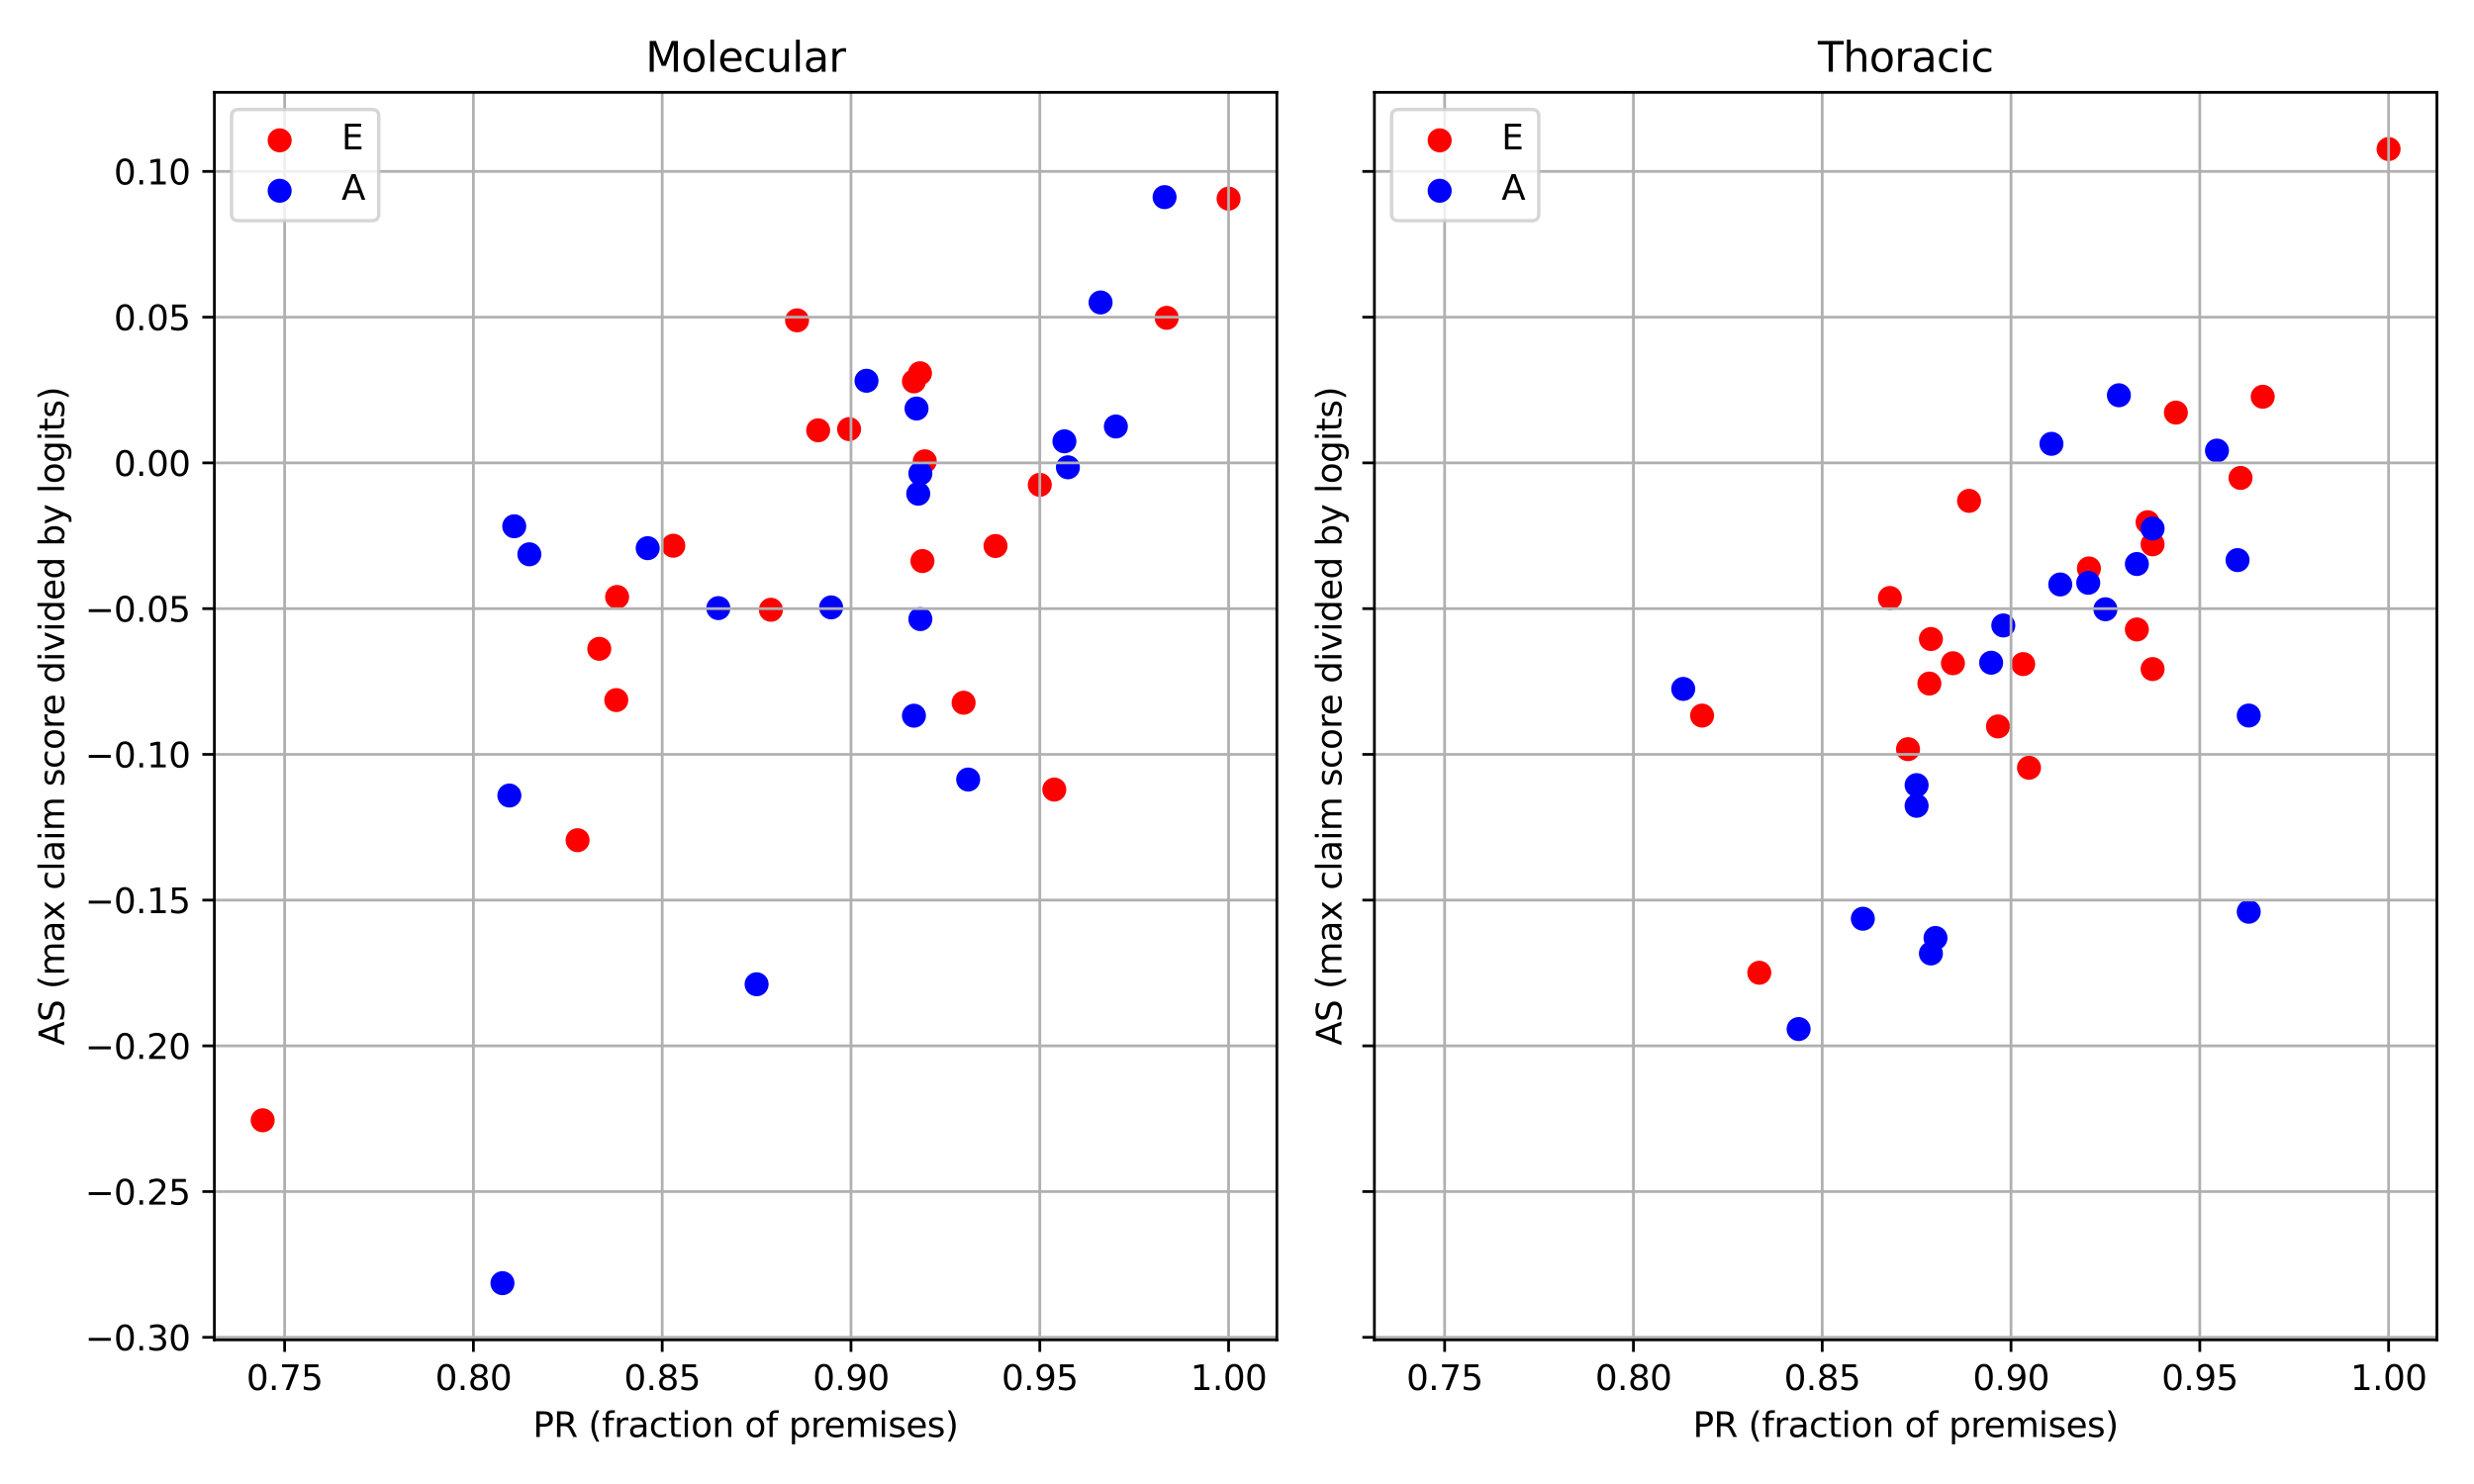 <?xml version="1.0" encoding="utf-8" standalone="no"?>
<!DOCTYPE svg PUBLIC "-//W3C//DTD SVG 1.1//EN"
  "http://www.w3.org/Graphics/SVG/1.1/DTD/svg11.dtd">
<svg xmlns:xlink="http://www.w3.org/1999/xlink" width="720pt" height="432pt" viewBox="0 0 720 432" xmlns="http://www.w3.org/2000/svg" version="1.1">
 <defs>
  <style type="text/css">*{stroke-linejoin: round; stroke-linecap: butt}</style>
 </defs>
 <g id="figure_1">
  <g id="patch_1">
   <path d="M 0 432 
L 720 432 
L 720 0 
L 0 0 
z
" style="fill: #ffffff"/>
  </g>
  <g id="axes_1">
   <g id="patch_2">
    <path d="M 62.39 390.04 
L 371.605 390.04 
L 371.605 26.88 
L 62.39 26.88 
z
" style="fill: #ffffff"/>
   </g>
   <g id="PathCollection_1">
    <defs>
     <path id="m799f833885" d="M 0 3 
C 0.796 3 1.559 2.684 2.121 2.121 
C 2.684 1.559 3 0.796 3 0 
C 3 -0.796 2.684 -1.559 2.121 -2.121 
C 1.559 -2.684 0.796 -3 0 -3 
C -0.796 -3 -1.559 -2.684 -2.121 -2.121 
C -2.684 -1.559 -3 -0.796 -3 0 
C -3 0.796 -2.684 1.559 -2.121 2.121 
C -1.559 2.684 -0.796 3 0 3 
z
" style="stroke: #ff0000"/>
    </defs>
    <g clip-path="url(#p7a5e1481dd)">
     <use xlink:href="#m799f833885" x="179.356" y="203.8" style="fill: #ff0000; stroke: #ff0000"/>
     <use xlink:href="#m799f833885" x="268.453" y="163.324" style="fill: #ff0000; stroke: #ff0000"/>
     <use xlink:href="#m799f833885" x="179.596" y="173.78" style="fill: #ff0000; stroke: #ff0000"/>
     <use xlink:href="#m799f833885" x="76.445" y="326.121" style="fill: #ff0000; stroke: #ff0000"/>
     <use xlink:href="#m799f833885" x="339.536" y="92.527" style="fill: #ff0000; stroke: #ff0000"/>
     <use xlink:href="#m799f833885" x="306.833" y="229.85" style="fill: #ff0000; stroke: #ff0000"/>
     <use xlink:href="#m799f833885" x="269.135" y="134.286" style="fill: #ff0000; stroke: #ff0000"/>
     <use xlink:href="#m799f833885" x="247.111" y="124.919" style="fill: #ff0000; stroke: #ff0000"/>
     <use xlink:href="#m799f833885" x="289.719" y="158.944" style="fill: #ff0000; stroke: #ff0000"/>
     <use xlink:href="#m799f833885" x="265.978" y="111.02" style="fill: #ff0000; stroke: #ff0000"/>
     <use xlink:href="#m799f833885" x="224.354" y="177.511" style="fill: #ff0000; stroke: #ff0000"/>
     <use xlink:href="#m799f833885" x="280.437" y="204.569" style="fill: #ff0000; stroke: #ff0000"/>
     <use xlink:href="#m799f833885" x="195.952" y="158.863" style="fill: #ff0000; stroke: #ff0000"/>
     <use xlink:href="#m799f833885" x="231.965" y="93.251" style="fill: #ff0000; stroke: #ff0000"/>
     <use xlink:href="#m799f833885" x="267.739" y="108.651" style="fill: #ff0000; stroke: #ff0000"/>
     <use xlink:href="#m799f833885" x="302.607" y="141.138" style="fill: #ff0000; stroke: #ff0000"/>
     <use xlink:href="#m799f833885" x="238.108" y="125.266" style="fill: #ff0000; stroke: #ff0000"/>
     <use xlink:href="#m799f833885" x="357.55" y="57.826" style="fill: #ff0000; stroke: #ff0000"/>
     <use xlink:href="#m799f833885" x="174.406" y="188.874" style="fill: #ff0000; stroke: #ff0000"/>
     <use xlink:href="#m799f833885" x="168.091" y="244.584" style="fill: #ff0000; stroke: #ff0000"/>
    </g>
   </g>
   <g id="PathCollection_2">
    <defs>
     <path id="m370ad8c08a" d="M 0 3 
C 0.796 3 1.559 2.684 2.121 2.121 
C 2.684 1.559 3 0.796 3 0 
C 3 -0.796 2.684 -1.559 2.121 -2.121 
C 1.559 -2.684 0.796 -3 0 -3 
C -0.796 -3 -1.559 -2.684 -2.121 -2.121 
C -2.684 -1.559 -3 -0.796 -3 0 
C -3 0.796 -2.684 1.559 -2.121 2.121 
C -1.559 2.684 -0.796 3 0 3 
z
" style="stroke: #0000ff"/>
    </defs>
    <g clip-path="url(#p7a5e1481dd)">
     <use xlink:href="#m370ad8c08a" x="252.179" y="110.843" style="fill: #0000ff; stroke: #0000ff"/>
     <use xlink:href="#m370ad8c08a" x="320.3" y="88.047" style="fill: #0000ff; stroke: #0000ff"/>
     <use xlink:href="#m370ad8c08a" x="209.055" y="177.026" style="fill: #0000ff; stroke: #0000ff"/>
     <use xlink:href="#m370ad8c08a" x="310.79" y="136.036" style="fill: #0000ff; stroke: #0000ff"/>
     <use xlink:href="#m370ad8c08a" x="149.657" y="153.199" style="fill: #0000ff; stroke: #0000ff"/>
     <use xlink:href="#m370ad8c08a" x="324.748" y="124.154" style="fill: #0000ff; stroke: #0000ff"/>
     <use xlink:href="#m370ad8c08a" x="309.773" y="128.47" style="fill: #0000ff; stroke: #0000ff"/>
     <use xlink:href="#m370ad8c08a" x="267.232" y="143.729" style="fill: #0000ff; stroke: #0000ff"/>
     <use xlink:href="#m370ad8c08a" x="265.978" y="208.342" style="fill: #0000ff; stroke: #0000ff"/>
     <use xlink:href="#m370ad8c08a" x="220.192" y="286.523" style="fill: #0000ff; stroke: #0000ff"/>
     <use xlink:href="#m370ad8c08a" x="154.057" y="161.357" style="fill: #0000ff; stroke: #0000ff"/>
     <use xlink:href="#m370ad8c08a" x="267.847" y="137.83" style="fill: #0000ff; stroke: #0000ff"/>
     <use xlink:href="#m370ad8c08a" x="241.88" y="176.816" style="fill: #0000ff; stroke: #0000ff"/>
     <use xlink:href="#m370ad8c08a" x="188.494" y="159.575" style="fill: #0000ff; stroke: #0000ff"/>
     <use xlink:href="#m370ad8c08a" x="146.23" y="373.533" style="fill: #0000ff; stroke: #0000ff"/>
     <use xlink:href="#m370ad8c08a" x="266.735" y="118.932" style="fill: #0000ff; stroke: #0000ff"/>
     <use xlink:href="#m370ad8c08a" x="281.766" y="226.925" style="fill: #0000ff; stroke: #0000ff"/>
     <use xlink:href="#m370ad8c08a" x="148.242" y="231.583" style="fill: #0000ff; stroke: #0000ff"/>
     <use xlink:href="#m370ad8c08a" x="267.847" y="180.221" style="fill: #0000ff; stroke: #0000ff"/>
     <use xlink:href="#m370ad8c08a" x="338.925" y="57.387" style="fill: #0000ff; stroke: #0000ff"/>
    </g>
   </g>
   <g id="matplotlib.axis_1">
    <g id="xtick_1">
     <g id="line2d_1">
      <path d="M 82.834 390.04 
L 82.834 26.88 
" clip-path="url(#p7a5e1481dd)" style="fill: none; stroke: #b0b0b0; stroke-width: 0.8; stroke-linecap: square"/>
     </g>
     <g id="line2d_2">
      <defs>
       <path id="mbe890c232d" d="M 0 0 
L 0 3.5 
" style="stroke: #000000; stroke-width: 0.8"/>
      </defs>
      <g>
       <use xlink:href="#mbe890c232d" x="82.834" y="390.04" style="stroke: #000000; stroke-width: 0.8"/>
      </g>
     </g>
     <g id="text_1">
      <!-- 0.75 -->
      <g transform="translate(71.701 404.638) scale(0.1 -0.1)">
       <defs>
        <path id="DejaVuSans-30" d="M 2034 4250 
Q 1547 4250 1301 3770 
Q 1056 3291 1056 2328 
Q 1056 1369 1301 889 
Q 1547 409 2034 409 
Q 2525 409 2770 889 
Q 3016 1369 3016 2328 
Q 3016 3291 2770 3770 
Q 2525 4250 2034 4250 
z
M 2034 4750 
Q 2819 4750 3233 4129 
Q 3647 3509 3647 2328 
Q 3647 1150 3233 529 
Q 2819 -91 2034 -91 
Q 1250 -91 836 529 
Q 422 1150 422 2328 
Q 422 3509 836 4129 
Q 1250 4750 2034 4750 
z
" transform="scale(0.016)"/>
        <path id="DejaVuSans-2e" d="M 684 794 
L 1344 794 
L 1344 0 
L 684 0 
L 684 794 
z
" transform="scale(0.016)"/>
        <path id="DejaVuSans-37" d="M 525 4666 
L 3525 4666 
L 3525 4397 
L 1831 0 
L 1172 0 
L 2766 4134 
L 525 4134 
L 525 4666 
z
" transform="scale(0.016)"/>
        <path id="DejaVuSans-35" d="M 691 4666 
L 3169 4666 
L 3169 4134 
L 1269 4134 
L 1269 2991 
Q 1406 3038 1543 3061 
Q 1681 3084 1819 3084 
Q 2600 3084 3056 2656 
Q 3513 2228 3513 1497 
Q 3513 744 3044 326 
Q 2575 -91 1722 -91 
Q 1428 -91 1123 -41 
Q 819 9 494 109 
L 494 744 
Q 775 591 1075 516 
Q 1375 441 1709 441 
Q 2250 441 2565 725 
Q 2881 1009 2881 1497 
Q 2881 1984 2565 2268 
Q 2250 2553 1709 2553 
Q 1456 2553 1204 2497 
Q 953 2441 691 2322 
L 691 4666 
z
" transform="scale(0.016)"/>
       </defs>
       <use xlink:href="#DejaVuSans-30"/>
       <use xlink:href="#DejaVuSans-2e" transform="translate(63.623 0)"/>
       <use xlink:href="#DejaVuSans-37" transform="translate(95.41 0)"/>
       <use xlink:href="#DejaVuSans-35" transform="translate(159.033 0)"/>
      </g>
     </g>
    </g>
    <g id="xtick_2">
     <g id="line2d_3">
      <path d="M 137.777 390.04 
L 137.777 26.88 
" clip-path="url(#p7a5e1481dd)" style="fill: none; stroke: #b0b0b0; stroke-width: 0.8; stroke-linecap: square"/>
     </g>
     <g id="line2d_4">
      <g>
       <use xlink:href="#mbe890c232d" x="137.777" y="390.04" style="stroke: #000000; stroke-width: 0.8"/>
      </g>
     </g>
     <g id="text_2">
      <!-- 0.80 -->
      <g transform="translate(126.644 404.638) scale(0.1 -0.1)">
       <defs>
        <path id="DejaVuSans-38" d="M 2034 2216 
Q 1584 2216 1326 1975 
Q 1069 1734 1069 1313 
Q 1069 891 1326 650 
Q 1584 409 2034 409 
Q 2484 409 2743 651 
Q 3003 894 3003 1313 
Q 3003 1734 2745 1975 
Q 2488 2216 2034 2216 
z
M 1403 2484 
Q 997 2584 770 2862 
Q 544 3141 544 3541 
Q 544 4100 942 4425 
Q 1341 4750 2034 4750 
Q 2731 4750 3128 4425 
Q 3525 4100 3525 3541 
Q 3525 3141 3298 2862 
Q 3072 2584 2669 2484 
Q 3125 2378 3379 2068 
Q 3634 1759 3634 1313 
Q 3634 634 3220 271 
Q 2806 -91 2034 -91 
Q 1263 -91 848 271 
Q 434 634 434 1313 
Q 434 1759 690 2068 
Q 947 2378 1403 2484 
z
M 1172 3481 
Q 1172 3119 1398 2916 
Q 1625 2713 2034 2713 
Q 2441 2713 2670 2916 
Q 2900 3119 2900 3481 
Q 2900 3844 2670 4047 
Q 2441 4250 2034 4250 
Q 1625 4250 1398 4047 
Q 1172 3844 1172 3481 
z
" transform="scale(0.016)"/>
       </defs>
       <use xlink:href="#DejaVuSans-30"/>
       <use xlink:href="#DejaVuSans-2e" transform="translate(63.623 0)"/>
       <use xlink:href="#DejaVuSans-38" transform="translate(95.41 0)"/>
       <use xlink:href="#DejaVuSans-30" transform="translate(159.033 0)"/>
      </g>
     </g>
    </g>
    <g id="xtick_3">
     <g id="line2d_5">
      <path d="M 192.72 390.04 
L 192.72 26.88 
" clip-path="url(#p7a5e1481dd)" style="fill: none; stroke: #b0b0b0; stroke-width: 0.8; stroke-linecap: square"/>
     </g>
     <g id="line2d_6">
      <g>
       <use xlink:href="#mbe890c232d" x="192.72" y="390.04" style="stroke: #000000; stroke-width: 0.8"/>
      </g>
     </g>
     <g id="text_3">
      <!-- 0.85 -->
      <g transform="translate(181.587 404.638) scale(0.1 -0.1)">
       <use xlink:href="#DejaVuSans-30"/>
       <use xlink:href="#DejaVuSans-2e" transform="translate(63.623 0)"/>
       <use xlink:href="#DejaVuSans-38" transform="translate(95.41 0)"/>
       <use xlink:href="#DejaVuSans-35" transform="translate(159.033 0)"/>
      </g>
     </g>
    </g>
    <g id="xtick_4">
     <g id="line2d_7">
      <path d="M 247.663 390.04 
L 247.663 26.88 
" clip-path="url(#p7a5e1481dd)" style="fill: none; stroke: #b0b0b0; stroke-width: 0.8; stroke-linecap: square"/>
     </g>
     <g id="line2d_8">
      <g>
       <use xlink:href="#mbe890c232d" x="247.663" y="390.04" style="stroke: #000000; stroke-width: 0.8"/>
      </g>
     </g>
     <g id="text_4">
      <!-- 0.90 -->
      <g transform="translate(236.531 404.638) scale(0.1 -0.1)">
       <defs>
        <path id="DejaVuSans-39" d="M 703 97 
L 703 672 
Q 941 559 1184 500 
Q 1428 441 1663 441 
Q 2288 441 2617 861 
Q 2947 1281 2994 2138 
Q 2813 1869 2534 1725 
Q 2256 1581 1919 1581 
Q 1219 1581 811 2004 
Q 403 2428 403 3163 
Q 403 3881 828 4315 
Q 1253 4750 1959 4750 
Q 2769 4750 3195 4129 
Q 3622 3509 3622 2328 
Q 3622 1225 3098 567 
Q 2575 -91 1691 -91 
Q 1453 -91 1209 -44 
Q 966 3 703 97 
z
M 1959 2075 
Q 2384 2075 2632 2365 
Q 2881 2656 2881 3163 
Q 2881 3666 2632 3958 
Q 2384 4250 1959 4250 
Q 1534 4250 1286 3958 
Q 1038 3666 1038 3163 
Q 1038 2656 1286 2365 
Q 1534 2075 1959 2075 
z
" transform="scale(0.016)"/>
       </defs>
       <use xlink:href="#DejaVuSans-30"/>
       <use xlink:href="#DejaVuSans-2e" transform="translate(63.623 0)"/>
       <use xlink:href="#DejaVuSans-39" transform="translate(95.41 0)"/>
       <use xlink:href="#DejaVuSans-30" transform="translate(159.033 0)"/>
      </g>
     </g>
    </g>
    <g id="xtick_5">
     <g id="line2d_9">
      <path d="M 302.607 390.04 
L 302.607 26.88 
" clip-path="url(#p7a5e1481dd)" style="fill: none; stroke: #b0b0b0; stroke-width: 0.8; stroke-linecap: square"/>
     </g>
     <g id="line2d_10">
      <g>
       <use xlink:href="#mbe890c232d" x="302.607" y="390.04" style="stroke: #000000; stroke-width: 0.8"/>
      </g>
     </g>
     <g id="text_5">
      <!-- 0.95 -->
      <g transform="translate(291.474 404.638) scale(0.1 -0.1)">
       <use xlink:href="#DejaVuSans-30"/>
       <use xlink:href="#DejaVuSans-2e" transform="translate(63.623 0)"/>
       <use xlink:href="#DejaVuSans-39" transform="translate(95.41 0)"/>
       <use xlink:href="#DejaVuSans-35" transform="translate(159.033 0)"/>
      </g>
     </g>
    </g>
    <g id="xtick_6">
     <g id="line2d_11">
      <path d="M 357.55 390.04 
L 357.55 26.88 
" clip-path="url(#p7a5e1481dd)" style="fill: none; stroke: #b0b0b0; stroke-width: 0.8; stroke-linecap: square"/>
     </g>
     <g id="line2d_12">
      <g>
       <use xlink:href="#mbe890c232d" x="357.55" y="390.04" style="stroke: #000000; stroke-width: 0.8"/>
      </g>
     </g>
     <g id="text_6">
      <!-- 1.00 -->
      <g transform="translate(346.417 404.638) scale(0.1 -0.1)">
       <defs>
        <path id="DejaVuSans-31" d="M 794 531 
L 1825 531 
L 1825 4091 
L 703 3866 
L 703 4441 
L 1819 4666 
L 2450 4666 
L 2450 531 
L 3481 531 
L 3481 0 
L 794 0 
L 794 531 
z
" transform="scale(0.016)"/>
       </defs>
       <use xlink:href="#DejaVuSans-31"/>
       <use xlink:href="#DejaVuSans-2e" transform="translate(63.623 0)"/>
       <use xlink:href="#DejaVuSans-30" transform="translate(95.41 0)"/>
       <use xlink:href="#DejaVuSans-30" transform="translate(159.033 0)"/>
      </g>
     </g>
    </g>
    <g id="text_7">
     <!-- PR (fraction of premises) -->
     <g transform="translate(155.075 418.317) scale(0.1 -0.1)">
      <defs>
       <path id="DejaVuSans-50" d="M 1259 4147 
L 1259 2394 
L 2053 2394 
Q 2494 2394 2734 2622 
Q 2975 2850 2975 3272 
Q 2975 3691 2734 3919 
Q 2494 4147 2053 4147 
L 1259 4147 
z
M 628 4666 
L 2053 4666 
Q 2838 4666 3239 4311 
Q 3641 3956 3641 3272 
Q 3641 2581 3239 2228 
Q 2838 1875 2053 1875 
L 1259 1875 
L 1259 0 
L 628 0 
L 628 4666 
z
" transform="scale(0.016)"/>
       <path id="DejaVuSans-52" d="M 2841 2188 
Q 3044 2119 3236 1894 
Q 3428 1669 3622 1275 
L 4263 0 
L 3584 0 
L 2988 1197 
Q 2756 1666 2539 1819 
Q 2322 1972 1947 1972 
L 1259 1972 
L 1259 0 
L 628 0 
L 628 4666 
L 2053 4666 
Q 2853 4666 3247 4331 
Q 3641 3997 3641 3322 
Q 3641 2881 3436 2590 
Q 3231 2300 2841 2188 
z
M 1259 4147 
L 1259 2491 
L 2053 2491 
Q 2509 2491 2742 2702 
Q 2975 2913 2975 3322 
Q 2975 3731 2742 3939 
Q 2509 4147 2053 4147 
L 1259 4147 
z
" transform="scale(0.016)"/>
       <path id="DejaVuSans-20" transform="scale(0.016)"/>
       <path id="DejaVuSans-28" d="M 1984 4856 
Q 1566 4138 1362 3434 
Q 1159 2731 1159 2009 
Q 1159 1288 1364 580 
Q 1569 -128 1984 -844 
L 1484 -844 
Q 1016 -109 783 600 
Q 550 1309 550 2009 
Q 550 2706 781 3412 
Q 1013 4119 1484 4856 
L 1984 4856 
z
" transform="scale(0.016)"/>
       <path id="DejaVuSans-66" d="M 2375 4863 
L 2375 4384 
L 1825 4384 
Q 1516 4384 1395 4259 
Q 1275 4134 1275 3809 
L 1275 3500 
L 2222 3500 
L 2222 3053 
L 1275 3053 
L 1275 0 
L 697 0 
L 697 3053 
L 147 3053 
L 147 3500 
L 697 3500 
L 697 3744 
Q 697 4328 969 4595 
Q 1241 4863 1831 4863 
L 2375 4863 
z
" transform="scale(0.016)"/>
       <path id="DejaVuSans-72" d="M 2631 2963 
Q 2534 3019 2420 3045 
Q 2306 3072 2169 3072 
Q 1681 3072 1420 2755 
Q 1159 2438 1159 1844 
L 1159 0 
L 581 0 
L 581 3500 
L 1159 3500 
L 1159 2956 
Q 1341 3275 1631 3429 
Q 1922 3584 2338 3584 
Q 2397 3584 2469 3576 
Q 2541 3569 2628 3553 
L 2631 2963 
z
" transform="scale(0.016)"/>
       <path id="DejaVuSans-61" d="M 2194 1759 
Q 1497 1759 1228 1600 
Q 959 1441 959 1056 
Q 959 750 1161 570 
Q 1363 391 1709 391 
Q 2188 391 2477 730 
Q 2766 1069 2766 1631 
L 2766 1759 
L 2194 1759 
z
M 3341 1997 
L 3341 0 
L 2766 0 
L 2766 531 
Q 2569 213 2275 61 
Q 1981 -91 1556 -91 
Q 1019 -91 701 211 
Q 384 513 384 1019 
Q 384 1609 779 1909 
Q 1175 2209 1959 2209 
L 2766 2209 
L 2766 2266 
Q 2766 2663 2505 2880 
Q 2244 3097 1772 3097 
Q 1472 3097 1187 3025 
Q 903 2953 641 2809 
L 641 3341 
Q 956 3463 1253 3523 
Q 1550 3584 1831 3584 
Q 2591 3584 2966 3190 
Q 3341 2797 3341 1997 
z
" transform="scale(0.016)"/>
       <path id="DejaVuSans-63" d="M 3122 3366 
L 3122 2828 
Q 2878 2963 2633 3030 
Q 2388 3097 2138 3097 
Q 1578 3097 1268 2742 
Q 959 2388 959 1747 
Q 959 1106 1268 751 
Q 1578 397 2138 397 
Q 2388 397 2633 464 
Q 2878 531 3122 666 
L 3122 134 
Q 2881 22 2623 -34 
Q 2366 -91 2075 -91 
Q 1284 -91 818 406 
Q 353 903 353 1747 
Q 353 2603 823 3093 
Q 1294 3584 2113 3584 
Q 2378 3584 2631 3529 
Q 2884 3475 3122 3366 
z
" transform="scale(0.016)"/>
       <path id="DejaVuSans-74" d="M 1172 4494 
L 1172 3500 
L 2356 3500 
L 2356 3053 
L 1172 3053 
L 1172 1153 
Q 1172 725 1289 603 
Q 1406 481 1766 481 
L 2356 481 
L 2356 0 
L 1766 0 
Q 1100 0 847 248 
Q 594 497 594 1153 
L 594 3053 
L 172 3053 
L 172 3500 
L 594 3500 
L 594 4494 
L 1172 4494 
z
" transform="scale(0.016)"/>
       <path id="DejaVuSans-69" d="M 603 3500 
L 1178 3500 
L 1178 0 
L 603 0 
L 603 3500 
z
M 603 4863 
L 1178 4863 
L 1178 4134 
L 603 4134 
L 603 4863 
z
" transform="scale(0.016)"/>
       <path id="DejaVuSans-6f" d="M 1959 3097 
Q 1497 3097 1228 2736 
Q 959 2375 959 1747 
Q 959 1119 1226 758 
Q 1494 397 1959 397 
Q 2419 397 2687 759 
Q 2956 1122 2956 1747 
Q 2956 2369 2687 2733 
Q 2419 3097 1959 3097 
z
M 1959 3584 
Q 2709 3584 3137 3096 
Q 3566 2609 3566 1747 
Q 3566 888 3137 398 
Q 2709 -91 1959 -91 
Q 1206 -91 779 398 
Q 353 888 353 1747 
Q 353 2609 779 3096 
Q 1206 3584 1959 3584 
z
" transform="scale(0.016)"/>
       <path id="DejaVuSans-6e" d="M 3513 2113 
L 3513 0 
L 2938 0 
L 2938 2094 
Q 2938 2591 2744 2837 
Q 2550 3084 2163 3084 
Q 1697 3084 1428 2787 
Q 1159 2491 1159 1978 
L 1159 0 
L 581 0 
L 581 3500 
L 1159 3500 
L 1159 2956 
Q 1366 3272 1645 3428 
Q 1925 3584 2291 3584 
Q 2894 3584 3203 3211 
Q 3513 2838 3513 2113 
z
" transform="scale(0.016)"/>
       <path id="DejaVuSans-70" d="M 1159 525 
L 1159 -1331 
L 581 -1331 
L 581 3500 
L 1159 3500 
L 1159 2969 
Q 1341 3281 1617 3432 
Q 1894 3584 2278 3584 
Q 2916 3584 3314 3078 
Q 3713 2572 3713 1747 
Q 3713 922 3314 415 
Q 2916 -91 2278 -91 
Q 1894 -91 1617 61 
Q 1341 213 1159 525 
z
M 3116 1747 
Q 3116 2381 2855 2742 
Q 2594 3103 2138 3103 
Q 1681 3103 1420 2742 
Q 1159 2381 1159 1747 
Q 1159 1113 1420 752 
Q 1681 391 2138 391 
Q 2594 391 2855 752 
Q 3116 1113 3116 1747 
z
" transform="scale(0.016)"/>
       <path id="DejaVuSans-65" d="M 3597 1894 
L 3597 1613 
L 953 1613 
Q 991 1019 1311 708 
Q 1631 397 2203 397 
Q 2534 397 2845 478 
Q 3156 559 3463 722 
L 3463 178 
Q 3153 47 2828 -22 
Q 2503 -91 2169 -91 
Q 1331 -91 842 396 
Q 353 884 353 1716 
Q 353 2575 817 3079 
Q 1281 3584 2069 3584 
Q 2775 3584 3186 3129 
Q 3597 2675 3597 1894 
z
M 3022 2063 
Q 3016 2534 2758 2815 
Q 2500 3097 2075 3097 
Q 1594 3097 1305 2825 
Q 1016 2553 972 2059 
L 3022 2063 
z
" transform="scale(0.016)"/>
       <path id="DejaVuSans-6d" d="M 3328 2828 
Q 3544 3216 3844 3400 
Q 4144 3584 4550 3584 
Q 5097 3584 5394 3201 
Q 5691 2819 5691 2113 
L 5691 0 
L 5113 0 
L 5113 2094 
Q 5113 2597 4934 2840 
Q 4756 3084 4391 3084 
Q 3944 3084 3684 2787 
Q 3425 2491 3425 1978 
L 3425 0 
L 2847 0 
L 2847 2094 
Q 2847 2600 2669 2842 
Q 2491 3084 2119 3084 
Q 1678 3084 1418 2786 
Q 1159 2488 1159 1978 
L 1159 0 
L 581 0 
L 581 3500 
L 1159 3500 
L 1159 2956 
Q 1356 3278 1631 3431 
Q 1906 3584 2284 3584 
Q 2666 3584 2933 3390 
Q 3200 3197 3328 2828 
z
" transform="scale(0.016)"/>
       <path id="DejaVuSans-73" d="M 2834 3397 
L 2834 2853 
Q 2591 2978 2328 3040 
Q 2066 3103 1784 3103 
Q 1356 3103 1142 2972 
Q 928 2841 928 2578 
Q 928 2378 1081 2264 
Q 1234 2150 1697 2047 
L 1894 2003 
Q 2506 1872 2764 1633 
Q 3022 1394 3022 966 
Q 3022 478 2636 193 
Q 2250 -91 1575 -91 
Q 1294 -91 989 -36 
Q 684 19 347 128 
L 347 722 
Q 666 556 975 473 
Q 1284 391 1588 391 
Q 1994 391 2212 530 
Q 2431 669 2431 922 
Q 2431 1156 2273 1281 
Q 2116 1406 1581 1522 
L 1381 1569 
Q 847 1681 609 1914 
Q 372 2147 372 2553 
Q 372 3047 722 3315 
Q 1072 3584 1716 3584 
Q 2034 3584 2315 3537 
Q 2597 3491 2834 3397 
z
" transform="scale(0.016)"/>
       <path id="DejaVuSans-29" d="M 513 4856 
L 1013 4856 
Q 1481 4119 1714 3412 
Q 1947 2706 1947 2009 
Q 1947 1309 1714 600 
Q 1481 -109 1013 -844 
L 513 -844 
Q 928 -128 1133 580 
Q 1338 1288 1338 2009 
Q 1338 2731 1133 3434 
Q 928 4138 513 4856 
z
" transform="scale(0.016)"/>
      </defs>
      <use xlink:href="#DejaVuSans-50"/>
      <use xlink:href="#DejaVuSans-52" transform="translate(60.303 0)"/>
      <use xlink:href="#DejaVuSans-20" transform="translate(129.785 0)"/>
      <use xlink:href="#DejaVuSans-28" transform="translate(161.572 0)"/>
      <use xlink:href="#DejaVuSans-66" transform="translate(200.586 0)"/>
      <use xlink:href="#DejaVuSans-72" transform="translate(235.791 0)"/>
      <use xlink:href="#DejaVuSans-61" transform="translate(276.904 0)"/>
      <use xlink:href="#DejaVuSans-63" transform="translate(338.184 0)"/>
      <use xlink:href="#DejaVuSans-74" transform="translate(393.164 0)"/>
      <use xlink:href="#DejaVuSans-69" transform="translate(432.373 0)"/>
      <use xlink:href="#DejaVuSans-6f" transform="translate(460.156 0)"/>
      <use xlink:href="#DejaVuSans-6e" transform="translate(521.338 0)"/>
      <use xlink:href="#DejaVuSans-20" transform="translate(584.717 0)"/>
      <use xlink:href="#DejaVuSans-6f" transform="translate(616.504 0)"/>
      <use xlink:href="#DejaVuSans-66" transform="translate(677.686 0)"/>
      <use xlink:href="#DejaVuSans-20" transform="translate(712.891 0)"/>
      <use xlink:href="#DejaVuSans-70" transform="translate(744.678 0)"/>
      <use xlink:href="#DejaVuSans-72" transform="translate(808.154 0)"/>
      <use xlink:href="#DejaVuSans-65" transform="translate(847.018 0)"/>
      <use xlink:href="#DejaVuSans-6d" transform="translate(908.541 0)"/>
      <use xlink:href="#DejaVuSans-69" transform="translate(1005.953 0)"/>
      <use xlink:href="#DejaVuSans-73" transform="translate(1033.736 0)"/>
      <use xlink:href="#DejaVuSans-65" transform="translate(1085.836 0)"/>
      <use xlink:href="#DejaVuSans-73" transform="translate(1147.359 0)"/>
      <use xlink:href="#DejaVuSans-29" transform="translate(1199.459 0)"/>
     </g>
    </g>
   </g>
   <g id="matplotlib.axis_2">
    <g id="ytick_1">
     <g id="line2d_13">
      <path d="M 62.39 389.3 
L 371.605 389.3 
" clip-path="url(#p7a5e1481dd)" style="fill: none; stroke: #b0b0b0; stroke-width: 0.8; stroke-linecap: square"/>
     </g>
     <g id="line2d_14">
      <defs>
       <path id="m0abb61c684" d="M 0 0 
L -3.5 0 
" style="stroke: #000000; stroke-width: 0.8"/>
      </defs>
      <g>
       <use xlink:href="#m0abb61c684" x="62.39" y="389.3" style="stroke: #000000; stroke-width: 0.8"/>
      </g>
     </g>
     <g id="text_8">
      <!-- −0.30 -->
      <g transform="translate(24.745 393.099) scale(0.1 -0.1)">
       <defs>
        <path id="DejaVuSans-2212" d="M 678 2272 
L 4684 2272 
L 4684 1741 
L 678 1741 
L 678 2272 
z
" transform="scale(0.016)"/>
        <path id="DejaVuSans-33" d="M 2597 2516 
Q 3050 2419 3304 2112 
Q 3559 1806 3559 1356 
Q 3559 666 3084 287 
Q 2609 -91 1734 -91 
Q 1441 -91 1130 -33 
Q 819 25 488 141 
L 488 750 
Q 750 597 1062 519 
Q 1375 441 1716 441 
Q 2309 441 2620 675 
Q 2931 909 2931 1356 
Q 2931 1769 2642 2001 
Q 2353 2234 1838 2234 
L 1294 2234 
L 1294 2753 
L 1863 2753 
Q 2328 2753 2575 2939 
Q 2822 3125 2822 3475 
Q 2822 3834 2567 4026 
Q 2313 4219 1838 4219 
Q 1578 4219 1281 4162 
Q 984 4106 628 3988 
L 628 4550 
Q 988 4650 1302 4700 
Q 1616 4750 1894 4750 
Q 2613 4750 3031 4423 
Q 3450 4097 3450 3541 
Q 3450 3153 3228 2886 
Q 3006 2619 2597 2516 
z
" transform="scale(0.016)"/>
       </defs>
       <use xlink:href="#DejaVuSans-2212"/>
       <use xlink:href="#DejaVuSans-30" transform="translate(83.789 0)"/>
       <use xlink:href="#DejaVuSans-2e" transform="translate(147.412 0)"/>
       <use xlink:href="#DejaVuSans-33" transform="translate(179.199 0)"/>
       <use xlink:href="#DejaVuSans-30" transform="translate(242.822 0)"/>
      </g>
     </g>
    </g>
    <g id="ytick_2">
     <g id="line2d_15">
      <path d="M 62.39 346.875 
L 371.605 346.875 
" clip-path="url(#p7a5e1481dd)" style="fill: none; stroke: #b0b0b0; stroke-width: 0.8; stroke-linecap: square"/>
     </g>
     <g id="line2d_16">
      <g>
       <use xlink:href="#m0abb61c684" x="62.39" y="346.875" style="stroke: #000000; stroke-width: 0.8"/>
      </g>
     </g>
     <g id="text_9">
      <!-- −0.25 -->
      <g transform="translate(24.745 350.674) scale(0.1 -0.1)">
       <defs>
        <path id="DejaVuSans-32" d="M 1228 531 
L 3431 531 
L 3431 0 
L 469 0 
L 469 531 
Q 828 903 1448 1529 
Q 2069 2156 2228 2338 
Q 2531 2678 2651 2914 
Q 2772 3150 2772 3378 
Q 2772 3750 2511 3984 
Q 2250 4219 1831 4219 
Q 1534 4219 1204 4116 
Q 875 4013 500 3803 
L 500 4441 
Q 881 4594 1212 4672 
Q 1544 4750 1819 4750 
Q 2544 4750 2975 4387 
Q 3406 4025 3406 3419 
Q 3406 3131 3298 2873 
Q 3191 2616 2906 2266 
Q 2828 2175 2409 1742 
Q 1991 1309 1228 531 
z
" transform="scale(0.016)"/>
       </defs>
       <use xlink:href="#DejaVuSans-2212"/>
       <use xlink:href="#DejaVuSans-30" transform="translate(83.789 0)"/>
       <use xlink:href="#DejaVuSans-2e" transform="translate(147.412 0)"/>
       <use xlink:href="#DejaVuSans-32" transform="translate(179.199 0)"/>
       <use xlink:href="#DejaVuSans-35" transform="translate(242.822 0)"/>
      </g>
     </g>
    </g>
    <g id="ytick_3">
     <g id="line2d_17">
      <path d="M 62.39 304.449 
L 371.605 304.449 
" clip-path="url(#p7a5e1481dd)" style="fill: none; stroke: #b0b0b0; stroke-width: 0.8; stroke-linecap: square"/>
     </g>
     <g id="line2d_18">
      <g>
       <use xlink:href="#m0abb61c684" x="62.39" y="304.449" style="stroke: #000000; stroke-width: 0.8"/>
      </g>
     </g>
     <g id="text_10">
      <!-- −0.20 -->
      <g transform="translate(24.745 308.248) scale(0.1 -0.1)">
       <use xlink:href="#DejaVuSans-2212"/>
       <use xlink:href="#DejaVuSans-30" transform="translate(83.789 0)"/>
       <use xlink:href="#DejaVuSans-2e" transform="translate(147.412 0)"/>
       <use xlink:href="#DejaVuSans-32" transform="translate(179.199 0)"/>
       <use xlink:href="#DejaVuSans-30" transform="translate(242.822 0)"/>
      </g>
     </g>
    </g>
    <g id="ytick_4">
     <g id="line2d_19">
      <path d="M 62.39 262.024 
L 371.605 262.024 
" clip-path="url(#p7a5e1481dd)" style="fill: none; stroke: #b0b0b0; stroke-width: 0.8; stroke-linecap: square"/>
     </g>
     <g id="line2d_20">
      <g>
       <use xlink:href="#m0abb61c684" x="62.39" y="262.024" style="stroke: #000000; stroke-width: 0.8"/>
      </g>
     </g>
     <g id="text_11">
      <!-- −0.15 -->
      <g transform="translate(24.745 265.823) scale(0.1 -0.1)">
       <use xlink:href="#DejaVuSans-2212"/>
       <use xlink:href="#DejaVuSans-30" transform="translate(83.789 0)"/>
       <use xlink:href="#DejaVuSans-2e" transform="translate(147.412 0)"/>
       <use xlink:href="#DejaVuSans-31" transform="translate(179.199 0)"/>
       <use xlink:href="#DejaVuSans-35" transform="translate(242.822 0)"/>
      </g>
     </g>
    </g>
    <g id="ytick_5">
     <g id="line2d_21">
      <path d="M 62.39 219.598 
L 371.605 219.598 
" clip-path="url(#p7a5e1481dd)" style="fill: none; stroke: #b0b0b0; stroke-width: 0.8; stroke-linecap: square"/>
     </g>
     <g id="line2d_22">
      <g>
       <use xlink:href="#m0abb61c684" x="62.39" y="219.598" style="stroke: #000000; stroke-width: 0.8"/>
      </g>
     </g>
     <g id="text_12">
      <!-- −0.10 -->
      <g transform="translate(24.745 223.398) scale(0.1 -0.1)">
       <use xlink:href="#DejaVuSans-2212"/>
       <use xlink:href="#DejaVuSans-30" transform="translate(83.789 0)"/>
       <use xlink:href="#DejaVuSans-2e" transform="translate(147.412 0)"/>
       <use xlink:href="#DejaVuSans-31" transform="translate(179.199 0)"/>
       <use xlink:href="#DejaVuSans-30" transform="translate(242.822 0)"/>
      </g>
     </g>
    </g>
    <g id="ytick_6">
     <g id="line2d_23">
      <path d="M 62.39 177.173 
L 371.605 177.173 
" clip-path="url(#p7a5e1481dd)" style="fill: none; stroke: #b0b0b0; stroke-width: 0.8; stroke-linecap: square"/>
     </g>
     <g id="line2d_24">
      <g>
       <use xlink:href="#m0abb61c684" x="62.39" y="177.173" style="stroke: #000000; stroke-width: 0.8"/>
      </g>
     </g>
     <g id="text_13">
      <!-- −0.05 -->
      <g transform="translate(24.745 180.972) scale(0.1 -0.1)">
       <use xlink:href="#DejaVuSans-2212"/>
       <use xlink:href="#DejaVuSans-30" transform="translate(83.789 0)"/>
       <use xlink:href="#DejaVuSans-2e" transform="translate(147.412 0)"/>
       <use xlink:href="#DejaVuSans-30" transform="translate(179.199 0)"/>
       <use xlink:href="#DejaVuSans-35" transform="translate(242.822 0)"/>
      </g>
     </g>
    </g>
    <g id="ytick_7">
     <g id="line2d_25">
      <path d="M 62.39 134.747 
L 371.605 134.747 
" clip-path="url(#p7a5e1481dd)" style="fill: none; stroke: #b0b0b0; stroke-width: 0.8; stroke-linecap: square"/>
     </g>
     <g id="line2d_26">
      <g>
       <use xlink:href="#m0abb61c684" x="62.39" y="134.747" style="stroke: #000000; stroke-width: 0.8"/>
      </g>
     </g>
     <g id="text_14">
      <!-- 0.00 -->
      <g transform="translate(33.124 138.547) scale(0.1 -0.1)">
       <use xlink:href="#DejaVuSans-30"/>
       <use xlink:href="#DejaVuSans-2e" transform="translate(63.623 0)"/>
       <use xlink:href="#DejaVuSans-30" transform="translate(95.41 0)"/>
       <use xlink:href="#DejaVuSans-30" transform="translate(159.033 0)"/>
      </g>
     </g>
    </g>
    <g id="ytick_8">
     <g id="line2d_27">
      <path d="M 62.39 92.322 
L 371.605 92.322 
" clip-path="url(#p7a5e1481dd)" style="fill: none; stroke: #b0b0b0; stroke-width: 0.8; stroke-linecap: square"/>
     </g>
     <g id="line2d_28">
      <g>
       <use xlink:href="#m0abb61c684" x="62.39" y="92.322" style="stroke: #000000; stroke-width: 0.8"/>
      </g>
     </g>
     <g id="text_15">
      <!-- 0.05 -->
      <g transform="translate(33.124 96.121) scale(0.1 -0.1)">
       <use xlink:href="#DejaVuSans-30"/>
       <use xlink:href="#DejaVuSans-2e" transform="translate(63.623 0)"/>
       <use xlink:href="#DejaVuSans-30" transform="translate(95.41 0)"/>
       <use xlink:href="#DejaVuSans-35" transform="translate(159.033 0)"/>
      </g>
     </g>
    </g>
    <g id="ytick_9">
     <g id="line2d_29">
      <path d="M 62.39 49.896 
L 371.605 49.896 
" clip-path="url(#p7a5e1481dd)" style="fill: none; stroke: #b0b0b0; stroke-width: 0.8; stroke-linecap: square"/>
     </g>
     <g id="line2d_30">
      <g>
       <use xlink:href="#m0abb61c684" x="62.39" y="49.896" style="stroke: #000000; stroke-width: 0.8"/>
      </g>
     </g>
     <g id="text_16">
      <!-- 0.10 -->
      <g transform="translate(33.124 53.696) scale(0.1 -0.1)">
       <use xlink:href="#DejaVuSans-30"/>
       <use xlink:href="#DejaVuSans-2e" transform="translate(63.623 0)"/>
       <use xlink:href="#DejaVuSans-31" transform="translate(95.41 0)"/>
       <use xlink:href="#DejaVuSans-30" transform="translate(159.033 0)"/>
      </g>
     </g>
    </g>
    <g id="text_17">
     <!-- AS (max claim score divided by logits) -->
     <g transform="translate(18.665 304.326) rotate(-90) scale(0.1 -0.1)">
      <defs>
       <path id="DejaVuSans-41" d="M 2188 4044 
L 1331 1722 
L 3047 1722 
L 2188 4044 
z
M 1831 4666 
L 2547 4666 
L 4325 0 
L 3669 0 
L 3244 1197 
L 1141 1197 
L 716 0 
L 50 0 
L 1831 4666 
z
" transform="scale(0.016)"/>
       <path id="DejaVuSans-53" d="M 3425 4513 
L 3425 3897 
Q 3066 4069 2747 4153 
Q 2428 4238 2131 4238 
Q 1616 4238 1336 4038 
Q 1056 3838 1056 3469 
Q 1056 3159 1242 3001 
Q 1428 2844 1947 2747 
L 2328 2669 
Q 3034 2534 3370 2195 
Q 3706 1856 3706 1288 
Q 3706 609 3251 259 
Q 2797 -91 1919 -91 
Q 1588 -91 1214 -16 
Q 841 59 441 206 
L 441 856 
Q 825 641 1194 531 
Q 1563 422 1919 422 
Q 2459 422 2753 634 
Q 3047 847 3047 1241 
Q 3047 1584 2836 1778 
Q 2625 1972 2144 2069 
L 1759 2144 
Q 1053 2284 737 2584 
Q 422 2884 422 3419 
Q 422 4038 858 4394 
Q 1294 4750 2059 4750 
Q 2388 4750 2728 4690 
Q 3069 4631 3425 4513 
z
" transform="scale(0.016)"/>
       <path id="DejaVuSans-78" d="M 3513 3500 
L 2247 1797 
L 3578 0 
L 2900 0 
L 1881 1375 
L 863 0 
L 184 0 
L 1544 1831 
L 300 3500 
L 978 3500 
L 1906 2253 
L 2834 3500 
L 3513 3500 
z
" transform="scale(0.016)"/>
       <path id="DejaVuSans-6c" d="M 603 4863 
L 1178 4863 
L 1178 0 
L 603 0 
L 603 4863 
z
" transform="scale(0.016)"/>
       <path id="DejaVuSans-64" d="M 2906 2969 
L 2906 4863 
L 3481 4863 
L 3481 0 
L 2906 0 
L 2906 525 
Q 2725 213 2448 61 
Q 2172 -91 1784 -91 
Q 1150 -91 751 415 
Q 353 922 353 1747 
Q 353 2572 751 3078 
Q 1150 3584 1784 3584 
Q 2172 3584 2448 3432 
Q 2725 3281 2906 2969 
z
M 947 1747 
Q 947 1113 1208 752 
Q 1469 391 1925 391 
Q 2381 391 2643 752 
Q 2906 1113 2906 1747 
Q 2906 2381 2643 2742 
Q 2381 3103 1925 3103 
Q 1469 3103 1208 2742 
Q 947 2381 947 1747 
z
" transform="scale(0.016)"/>
       <path id="DejaVuSans-76" d="M 191 3500 
L 800 3500 
L 1894 563 
L 2988 3500 
L 3597 3500 
L 2284 0 
L 1503 0 
L 191 3500 
z
" transform="scale(0.016)"/>
       <path id="DejaVuSans-62" d="M 3116 1747 
Q 3116 2381 2855 2742 
Q 2594 3103 2138 3103 
Q 1681 3103 1420 2742 
Q 1159 2381 1159 1747 
Q 1159 1113 1420 752 
Q 1681 391 2138 391 
Q 2594 391 2855 752 
Q 3116 1113 3116 1747 
z
M 1159 2969 
Q 1341 3281 1617 3432 
Q 1894 3584 2278 3584 
Q 2916 3584 3314 3078 
Q 3713 2572 3713 1747 
Q 3713 922 3314 415 
Q 2916 -91 2278 -91 
Q 1894 -91 1617 61 
Q 1341 213 1159 525 
L 1159 0 
L 581 0 
L 581 4863 
L 1159 4863 
L 1159 2969 
z
" transform="scale(0.016)"/>
       <path id="DejaVuSans-79" d="M 2059 -325 
Q 1816 -950 1584 -1140 
Q 1353 -1331 966 -1331 
L 506 -1331 
L 506 -850 
L 844 -850 
Q 1081 -850 1212 -737 
Q 1344 -625 1503 -206 
L 1606 56 
L 191 3500 
L 800 3500 
L 1894 763 
L 2988 3500 
L 3597 3500 
L 2059 -325 
z
" transform="scale(0.016)"/>
       <path id="DejaVuSans-67" d="M 2906 1791 
Q 2906 2416 2648 2759 
Q 2391 3103 1925 3103 
Q 1463 3103 1205 2759 
Q 947 2416 947 1791 
Q 947 1169 1205 825 
Q 1463 481 1925 481 
Q 2391 481 2648 825 
Q 2906 1169 2906 1791 
z
M 3481 434 
Q 3481 -459 3084 -895 
Q 2688 -1331 1869 -1331 
Q 1566 -1331 1297 -1286 
Q 1028 -1241 775 -1147 
L 775 -588 
Q 1028 -725 1275 -790 
Q 1522 -856 1778 -856 
Q 2344 -856 2625 -561 
Q 2906 -266 2906 331 
L 2906 616 
Q 2728 306 2450 153 
Q 2172 0 1784 0 
Q 1141 0 747 490 
Q 353 981 353 1791 
Q 353 2603 747 3093 
Q 1141 3584 1784 3584 
Q 2172 3584 2450 3431 
Q 2728 3278 2906 2969 
L 2906 3500 
L 3481 3500 
L 3481 434 
z
" transform="scale(0.016)"/>
      </defs>
      <use xlink:href="#DejaVuSans-41"/>
      <use xlink:href="#DejaVuSans-53" transform="translate(68.408 0)"/>
      <use xlink:href="#DejaVuSans-20" transform="translate(131.885 0)"/>
      <use xlink:href="#DejaVuSans-28" transform="translate(163.672 0)"/>
      <use xlink:href="#DejaVuSans-6d" transform="translate(202.686 0)"/>
      <use xlink:href="#DejaVuSans-61" transform="translate(300.098 0)"/>
      <use xlink:href="#DejaVuSans-78" transform="translate(361.377 0)"/>
      <use xlink:href="#DejaVuSans-20" transform="translate(420.557 0)"/>
      <use xlink:href="#DejaVuSans-63" transform="translate(452.344 0)"/>
      <use xlink:href="#DejaVuSans-6c" transform="translate(507.324 0)"/>
      <use xlink:href="#DejaVuSans-61" transform="translate(535.107 0)"/>
      <use xlink:href="#DejaVuSans-69" transform="translate(596.387 0)"/>
      <use xlink:href="#DejaVuSans-6d" transform="translate(624.17 0)"/>
      <use xlink:href="#DejaVuSans-20" transform="translate(721.582 0)"/>
      <use xlink:href="#DejaVuSans-73" transform="translate(753.369 0)"/>
      <use xlink:href="#DejaVuSans-63" transform="translate(805.469 0)"/>
      <use xlink:href="#DejaVuSans-6f" transform="translate(860.449 0)"/>
      <use xlink:href="#DejaVuSans-72" transform="translate(921.631 0)"/>
      <use xlink:href="#DejaVuSans-65" transform="translate(960.494 0)"/>
      <use xlink:href="#DejaVuSans-20" transform="translate(1022.018 0)"/>
      <use xlink:href="#DejaVuSans-64" transform="translate(1053.805 0)"/>
      <use xlink:href="#DejaVuSans-69" transform="translate(1117.281 0)"/>
      <use xlink:href="#DejaVuSans-76" transform="translate(1145.064 0)"/>
      <use xlink:href="#DejaVuSans-69" transform="translate(1204.244 0)"/>
      <use xlink:href="#DejaVuSans-64" transform="translate(1232.027 0)"/>
      <use xlink:href="#DejaVuSans-65" transform="translate(1295.504 0)"/>
      <use xlink:href="#DejaVuSans-64" transform="translate(1357.027 0)"/>
      <use xlink:href="#DejaVuSans-20" transform="translate(1420.504 0)"/>
      <use xlink:href="#DejaVuSans-62" transform="translate(1452.291 0)"/>
      <use xlink:href="#DejaVuSans-79" transform="translate(1515.768 0)"/>
      <use xlink:href="#DejaVuSans-20" transform="translate(1574.947 0)"/>
      <use xlink:href="#DejaVuSans-6c" transform="translate(1606.734 0)"/>
      <use xlink:href="#DejaVuSans-6f" transform="translate(1634.518 0)"/>
      <use xlink:href="#DejaVuSans-67" transform="translate(1695.699 0)"/>
      <use xlink:href="#DejaVuSans-69" transform="translate(1759.176 0)"/>
      <use xlink:href="#DejaVuSans-74" transform="translate(1786.959 0)"/>
      <use xlink:href="#DejaVuSans-73" transform="translate(1826.168 0)"/>
      <use xlink:href="#DejaVuSans-29" transform="translate(1878.268 0)"/>
     </g>
    </g>
   </g>
   <g id="patch_3">
    <path d="M 62.39 390.04 
L 62.39 26.88 
" style="fill: none; stroke: #000000; stroke-width: 0.8; stroke-linejoin: miter; stroke-linecap: square"/>
   </g>
   <g id="patch_4">
    <path d="M 371.605 390.04 
L 371.605 26.88 
" style="fill: none; stroke: #000000; stroke-width: 0.8; stroke-linejoin: miter; stroke-linecap: square"/>
   </g>
   <g id="patch_5">
    <path d="M 62.39 390.04 
L 371.605 390.04 
" style="fill: none; stroke: #000000; stroke-width: 0.8; stroke-linejoin: miter; stroke-linecap: square"/>
   </g>
   <g id="patch_6">
    <path d="M 62.39 26.88 
L 371.605 26.88 
" style="fill: none; stroke: #000000; stroke-width: 0.8; stroke-linejoin: miter; stroke-linecap: square"/>
   </g>
   <g id="text_18">
    <!-- Molecular -->
    <g transform="translate(187.879 20.88) scale(0.12 -0.12)">
     <defs>
      <path id="DejaVuSans-4d" d="M 628 4666 
L 1569 4666 
L 2759 1491 
L 3956 4666 
L 4897 4666 
L 4897 0 
L 4281 0 
L 4281 4097 
L 3078 897 
L 2444 897 
L 1241 4097 
L 1241 0 
L 628 0 
L 628 4666 
z
" transform="scale(0.016)"/>
      <path id="DejaVuSans-75" d="M 544 1381 
L 544 3500 
L 1119 3500 
L 1119 1403 
Q 1119 906 1312 657 
Q 1506 409 1894 409 
Q 2359 409 2629 706 
Q 2900 1003 2900 1516 
L 2900 3500 
L 3475 3500 
L 3475 0 
L 2900 0 
L 2900 538 
Q 2691 219 2414 64 
Q 2138 -91 1772 -91 
Q 1169 -91 856 284 
Q 544 659 544 1381 
z
M 1991 3584 
L 1991 3584 
z
" transform="scale(0.016)"/>
     </defs>
     <use xlink:href="#DejaVuSans-4d"/>
     <use xlink:href="#DejaVuSans-6f" transform="translate(86.279 0)"/>
     <use xlink:href="#DejaVuSans-6c" transform="translate(147.461 0)"/>
     <use xlink:href="#DejaVuSans-65" transform="translate(175.244 0)"/>
     <use xlink:href="#DejaVuSans-63" transform="translate(236.768 0)"/>
     <use xlink:href="#DejaVuSans-75" transform="translate(291.748 0)"/>
     <use xlink:href="#DejaVuSans-6c" transform="translate(355.127 0)"/>
     <use xlink:href="#DejaVuSans-61" transform="translate(382.91 0)"/>
     <use xlink:href="#DejaVuSans-72" transform="translate(444.189 0)"/>
    </g>
   </g>
   <g id="legend_1">
    <g id="patch_7">
     <path d="M 69.39 64.236 
L 108.231 64.236 
Q 110.231 64.236 110.231 62.236 
L 110.231 33.88 
Q 110.231 31.88 108.231 31.88 
L 69.39 31.88 
Q 67.39 31.88 67.39 33.88 
L 67.39 62.236 
Q 67.39 64.236 69.39 64.236 
z
" style="fill: #ffffff; opacity: 0.8; stroke: #cccccc; stroke-linejoin: miter"/>
    </g>
    <g id="PathCollection_3">
     <g>
      <use xlink:href="#m799f833885" x="81.39" y="40.853" style="fill: #ff0000; stroke: #ff0000"/>
     </g>
    </g>
    <g id="text_19">
     <!-- E -->
     <g transform="translate(99.39 43.478) scale(0.1 -0.1)">
      <defs>
       <path id="DejaVuSans-45" d="M 628 4666 
L 3578 4666 
L 3578 4134 
L 1259 4134 
L 1259 2753 
L 3481 2753 
L 3481 2222 
L 1259 2222 
L 1259 531 
L 3634 531 
L 3634 0 
L 628 0 
L 628 4666 
z
" transform="scale(0.016)"/>
      </defs>
      <use xlink:href="#DejaVuSans-45"/>
     </g>
    </g>
    <g id="PathCollection_4">
     <g>
      <use xlink:href="#m370ad8c08a" x="81.39" y="55.532" style="fill: #0000ff; stroke: #0000ff"/>
     </g>
    </g>
    <g id="text_20">
     <!-- A -->
     <g transform="translate(99.39 58.157) scale(0.1 -0.1)">
      <use xlink:href="#DejaVuSans-41"/>
     </g>
    </g>
   </g>
  </g>
  <g id="axes_2">
   <g id="patch_8">
    <path d="M 399.985 390.04 
L 709.2 390.04 
L 709.2 26.88 
L 399.985 26.88 
z
" style="fill: #ffffff"/>
   </g>
   <g id="PathCollection_5">
    <g clip-path="url(#p310d3d145b)">
     <use xlink:href="#m799f833885" x="625.005" y="152.013" style="fill: #ff0000; stroke: #ff0000"/>
     <use xlink:href="#m799f833885" x="555.289" y="218.082" style="fill: #ff0000; stroke: #ff0000"/>
     <use xlink:href="#m799f833885" x="633.237" y="120.108" style="fill: #ff0000; stroke: #ff0000"/>
     <use xlink:href="#m799f833885" x="621.887" y="183.242" style="fill: #ff0000; stroke: #ff0000"/>
     <use xlink:href="#m799f833885" x="561.949" y="186.02" style="fill: #ff0000; stroke: #ff0000"/>
     <use xlink:href="#m799f833885" x="652.052" y="139.13" style="fill: #ff0000; stroke: #ff0000"/>
     <use xlink:href="#m799f833885" x="588.803" y="193.321" style="fill: #ff0000; stroke: #ff0000"/>
     <use xlink:href="#m799f833885" x="568.353" y="193.073" style="fill: #ff0000; stroke: #ff0000"/>
     <use xlink:href="#m799f833885" x="695.145" y="43.387" style="fill: #ff0000; stroke: #ff0000"/>
     <use xlink:href="#m799f833885" x="581.469" y="211.471" style="fill: #ff0000; stroke: #ff0000"/>
     <use xlink:href="#m799f833885" x="573.049" y="145.803" style="fill: #ff0000; stroke: #ff0000"/>
     <use xlink:href="#m799f833885" x="607.933" y="165.474" style="fill: #ff0000; stroke: #ff0000"/>
     <use xlink:href="#m799f833885" x="626.466" y="194.77" style="fill: #ff0000; stroke: #ff0000"/>
     <use xlink:href="#m799f833885" x="626.466" y="158.449" style="fill: #ff0000; stroke: #ff0000"/>
     <use xlink:href="#m799f833885" x="590.491" y="223.504" style="fill: #ff0000; stroke: #ff0000"/>
     <use xlink:href="#m799f833885" x="561.499" y="198.992" style="fill: #ff0000; stroke: #ff0000"/>
     <use xlink:href="#m799f833885" x="495.351" y="208.31" style="fill: #ff0000; stroke: #ff0000"/>
     <use xlink:href="#m799f833885" x="550.012" y="174.078" style="fill: #ff0000; stroke: #ff0000"/>
     <use xlink:href="#m799f833885" x="512.001" y="283.172" style="fill: #ff0000; stroke: #ff0000"/>
     <use xlink:href="#m799f833885" x="658.516" y="115.498" style="fill: #ff0000; stroke: #ff0000"/>
    </g>
   </g>
   <g id="PathCollection_6">
    <g clip-path="url(#p310d3d145b)">
     <use xlink:href="#m370ad8c08a" x="651.19" y="163.05" style="fill: #0000ff; stroke: #0000ff"/>
     <use xlink:href="#m370ad8c08a" x="597.032" y="129.198" style="fill: #0000ff; stroke: #0000ff"/>
     <use xlink:href="#m370ad8c08a" x="583.016" y="182.072" style="fill: #0000ff; stroke: #0000ff"/>
     <use xlink:href="#m370ad8c08a" x="563.281" y="273.052" style="fill: #0000ff; stroke: #0000ff"/>
     <use xlink:href="#m370ad8c08a" x="654.446" y="208.295" style="fill: #0000ff; stroke: #0000ff"/>
     <use xlink:href="#m370ad8c08a" x="523.447" y="299.561" style="fill: #0000ff; stroke: #0000ff"/>
     <use xlink:href="#m370ad8c08a" x="626.466" y="153.865" style="fill: #0000ff; stroke: #0000ff"/>
     <use xlink:href="#m370ad8c08a" x="607.735" y="169.653" style="fill: #0000ff; stroke: #0000ff"/>
     <use xlink:href="#m370ad8c08a" x="542.139" y="267.449" style="fill: #0000ff; stroke: #0000ff"/>
     <use xlink:href="#m370ad8c08a" x="579.475" y="192.923" style="fill: #0000ff; stroke: #0000ff"/>
     <use xlink:href="#m370ad8c08a" x="557.787" y="234.574" style="fill: #0000ff; stroke: #0000ff"/>
     <use xlink:href="#m370ad8c08a" x="645.196" y="131.169" style="fill: #0000ff; stroke: #0000ff"/>
     <use xlink:href="#m370ad8c08a" x="621.887" y="164.188" style="fill: #0000ff; stroke: #0000ff"/>
     <use xlink:href="#m370ad8c08a" x="616.655" y="115.064" style="fill: #0000ff; stroke: #0000ff"/>
     <use xlink:href="#m370ad8c08a" x="654.446" y="265.415" style="fill: #0000ff; stroke: #0000ff"/>
     <use xlink:href="#m370ad8c08a" x="489.863" y="200.546" style="fill: #0000ff; stroke: #0000ff"/>
     <use xlink:href="#m370ad8c08a" x="561.949" y="277.561" style="fill: #0000ff; stroke: #0000ff"/>
     <use xlink:href="#m370ad8c08a" x="612.73" y="177.358" style="fill: #0000ff; stroke: #0000ff"/>
     <use xlink:href="#m370ad8c08a" x="557.787" y="228.551" style="fill: #0000ff; stroke: #0000ff"/>
     <use xlink:href="#m370ad8c08a" x="599.591" y="170.141" style="fill: #0000ff; stroke: #0000ff"/>
    </g>
   </g>
   <g id="matplotlib.axis_3">
    <g id="xtick_7">
     <g id="line2d_31">
      <path d="M 420.429 390.04 
L 420.429 26.88 
" clip-path="url(#p310d3d145b)" style="fill: none; stroke: #b0b0b0; stroke-width: 0.8; stroke-linecap: square"/>
     </g>
     <g id="line2d_32">
      <g>
       <use xlink:href="#mbe890c232d" x="420.429" y="390.04" style="stroke: #000000; stroke-width: 0.8"/>
      </g>
     </g>
     <g id="text_21">
      <!-- 0.75 -->
      <g transform="translate(409.296 404.638) scale(0.1 -0.1)">
       <use xlink:href="#DejaVuSans-30"/>
       <use xlink:href="#DejaVuSans-2e" transform="translate(63.623 0)"/>
       <use xlink:href="#DejaVuSans-37" transform="translate(95.41 0)"/>
       <use xlink:href="#DejaVuSans-35" transform="translate(159.033 0)"/>
      </g>
     </g>
    </g>
    <g id="xtick_8">
     <g id="line2d_33">
      <path d="M 475.372 390.04 
L 475.372 26.88 
" clip-path="url(#p310d3d145b)" style="fill: none; stroke: #b0b0b0; stroke-width: 0.8; stroke-linecap: square"/>
     </g>
     <g id="line2d_34">
      <g>
       <use xlink:href="#mbe890c232d" x="475.372" y="390.04" style="stroke: #000000; stroke-width: 0.8"/>
      </g>
     </g>
     <g id="text_22">
      <!-- 0.80 -->
      <g transform="translate(464.239 404.638) scale(0.1 -0.1)">
       <use xlink:href="#DejaVuSans-30"/>
       <use xlink:href="#DejaVuSans-2e" transform="translate(63.623 0)"/>
       <use xlink:href="#DejaVuSans-38" transform="translate(95.41 0)"/>
       <use xlink:href="#DejaVuSans-30" transform="translate(159.033 0)"/>
      </g>
     </g>
    </g>
    <g id="xtick_9">
     <g id="line2d_35">
      <path d="M 530.315 390.04 
L 530.315 26.88 
" clip-path="url(#p310d3d145b)" style="fill: none; stroke: #b0b0b0; stroke-width: 0.8; stroke-linecap: square"/>
     </g>
     <g id="line2d_36">
      <g>
       <use xlink:href="#mbe890c232d" x="530.315" y="390.04" style="stroke: #000000; stroke-width: 0.8"/>
      </g>
     </g>
     <g id="text_23">
      <!-- 0.85 -->
      <g transform="translate(519.182 404.638) scale(0.1 -0.1)">
       <use xlink:href="#DejaVuSans-30"/>
       <use xlink:href="#DejaVuSans-2e" transform="translate(63.623 0)"/>
       <use xlink:href="#DejaVuSans-38" transform="translate(95.41 0)"/>
       <use xlink:href="#DejaVuSans-35" transform="translate(159.033 0)"/>
      </g>
     </g>
    </g>
    <g id="xtick_10">
     <g id="line2d_37">
      <path d="M 585.258 390.04 
L 585.258 26.88 
" clip-path="url(#p310d3d145b)" style="fill: none; stroke: #b0b0b0; stroke-width: 0.8; stroke-linecap: square"/>
     </g>
     <g id="line2d_38">
      <g>
       <use xlink:href="#mbe890c232d" x="585.258" y="390.04" style="stroke: #000000; stroke-width: 0.8"/>
      </g>
     </g>
     <g id="text_24">
      <!-- 0.90 -->
      <g transform="translate(574.126 404.638) scale(0.1 -0.1)">
       <use xlink:href="#DejaVuSans-30"/>
       <use xlink:href="#DejaVuSans-2e" transform="translate(63.623 0)"/>
       <use xlink:href="#DejaVuSans-39" transform="translate(95.41 0)"/>
       <use xlink:href="#DejaVuSans-30" transform="translate(159.033 0)"/>
      </g>
     </g>
    </g>
    <g id="xtick_11">
     <g id="line2d_39">
      <path d="M 640.202 390.04 
L 640.202 26.88 
" clip-path="url(#p310d3d145b)" style="fill: none; stroke: #b0b0b0; stroke-width: 0.8; stroke-linecap: square"/>
     </g>
     <g id="line2d_40">
      <g>
       <use xlink:href="#mbe890c232d" x="640.202" y="390.04" style="stroke: #000000; stroke-width: 0.8"/>
      </g>
     </g>
     <g id="text_25">
      <!-- 0.95 -->
      <g transform="translate(629.069 404.638) scale(0.1 -0.1)">
       <use xlink:href="#DejaVuSans-30"/>
       <use xlink:href="#DejaVuSans-2e" transform="translate(63.623 0)"/>
       <use xlink:href="#DejaVuSans-39" transform="translate(95.41 0)"/>
       <use xlink:href="#DejaVuSans-35" transform="translate(159.033 0)"/>
      </g>
     </g>
    </g>
    <g id="xtick_12">
     <g id="line2d_41">
      <path d="M 695.145 390.04 
L 695.145 26.88 
" clip-path="url(#p310d3d145b)" style="fill: none; stroke: #b0b0b0; stroke-width: 0.8; stroke-linecap: square"/>
     </g>
     <g id="line2d_42">
      <g>
       <use xlink:href="#mbe890c232d" x="695.145" y="390.04" style="stroke: #000000; stroke-width: 0.8"/>
      </g>
     </g>
     <g id="text_26">
      <!-- 1.00 -->
      <g transform="translate(684.012 404.638) scale(0.1 -0.1)">
       <use xlink:href="#DejaVuSans-31"/>
       <use xlink:href="#DejaVuSans-2e" transform="translate(63.623 0)"/>
       <use xlink:href="#DejaVuSans-30" transform="translate(95.41 0)"/>
       <use xlink:href="#DejaVuSans-30" transform="translate(159.033 0)"/>
      </g>
     </g>
    </g>
    <g id="text_27">
     <!-- PR (fraction of premises) -->
     <g transform="translate(492.67 418.317) scale(0.1 -0.1)">
      <use xlink:href="#DejaVuSans-50"/>
      <use xlink:href="#DejaVuSans-52" transform="translate(60.303 0)"/>
      <use xlink:href="#DejaVuSans-20" transform="translate(129.785 0)"/>
      <use xlink:href="#DejaVuSans-28" transform="translate(161.572 0)"/>
      <use xlink:href="#DejaVuSans-66" transform="translate(200.586 0)"/>
      <use xlink:href="#DejaVuSans-72" transform="translate(235.791 0)"/>
      <use xlink:href="#DejaVuSans-61" transform="translate(276.904 0)"/>
      <use xlink:href="#DejaVuSans-63" transform="translate(338.184 0)"/>
      <use xlink:href="#DejaVuSans-74" transform="translate(393.164 0)"/>
      <use xlink:href="#DejaVuSans-69" transform="translate(432.373 0)"/>
      <use xlink:href="#DejaVuSans-6f" transform="translate(460.156 0)"/>
      <use xlink:href="#DejaVuSans-6e" transform="translate(521.338 0)"/>
      <use xlink:href="#DejaVuSans-20" transform="translate(584.717 0)"/>
      <use xlink:href="#DejaVuSans-6f" transform="translate(616.504 0)"/>
      <use xlink:href="#DejaVuSans-66" transform="translate(677.686 0)"/>
      <use xlink:href="#DejaVuSans-20" transform="translate(712.891 0)"/>
      <use xlink:href="#DejaVuSans-70" transform="translate(744.678 0)"/>
      <use xlink:href="#DejaVuSans-72" transform="translate(808.154 0)"/>
      <use xlink:href="#DejaVuSans-65" transform="translate(847.018 0)"/>
      <use xlink:href="#DejaVuSans-6d" transform="translate(908.541 0)"/>
      <use xlink:href="#DejaVuSans-69" transform="translate(1005.953 0)"/>
      <use xlink:href="#DejaVuSans-73" transform="translate(1033.736 0)"/>
      <use xlink:href="#DejaVuSans-65" transform="translate(1085.836 0)"/>
      <use xlink:href="#DejaVuSans-73" transform="translate(1147.359 0)"/>
      <use xlink:href="#DejaVuSans-29" transform="translate(1199.459 0)"/>
     </g>
    </g>
   </g>
   <g id="matplotlib.axis_4">
    <g id="ytick_10">
     <g id="line2d_43">
      <path d="M 399.985 389.3 
L 709.2 389.3 
" clip-path="url(#p310d3d145b)" style="fill: none; stroke: #b0b0b0; stroke-width: 0.8; stroke-linecap: square"/>
     </g>
     <g id="line2d_44">
      <g>
       <use xlink:href="#m0abb61c684" x="399.985" y="389.3" style="stroke: #000000; stroke-width: 0.8"/>
      </g>
     </g>
    </g>
    <g id="ytick_11">
     <g id="line2d_45">
      <path d="M 399.985 346.875 
L 709.2 346.875 
" clip-path="url(#p310d3d145b)" style="fill: none; stroke: #b0b0b0; stroke-width: 0.8; stroke-linecap: square"/>
     </g>
     <g id="line2d_46">
      <g>
       <use xlink:href="#m0abb61c684" x="399.985" y="346.875" style="stroke: #000000; stroke-width: 0.8"/>
      </g>
     </g>
    </g>
    <g id="ytick_12">
     <g id="line2d_47">
      <path d="M 399.985 304.449 
L 709.2 304.449 
" clip-path="url(#p310d3d145b)" style="fill: none; stroke: #b0b0b0; stroke-width: 0.8; stroke-linecap: square"/>
     </g>
     <g id="line2d_48">
      <g>
       <use xlink:href="#m0abb61c684" x="399.985" y="304.449" style="stroke: #000000; stroke-width: 0.8"/>
      </g>
     </g>
    </g>
    <g id="ytick_13">
     <g id="line2d_49">
      <path d="M 399.985 262.024 
L 709.2 262.024 
" clip-path="url(#p310d3d145b)" style="fill: none; stroke: #b0b0b0; stroke-width: 0.8; stroke-linecap: square"/>
     </g>
     <g id="line2d_50">
      <g>
       <use xlink:href="#m0abb61c684" x="399.985" y="262.024" style="stroke: #000000; stroke-width: 0.8"/>
      </g>
     </g>
    </g>
    <g id="ytick_14">
     <g id="line2d_51">
      <path d="M 399.985 219.598 
L 709.2 219.598 
" clip-path="url(#p310d3d145b)" style="fill: none; stroke: #b0b0b0; stroke-width: 0.8; stroke-linecap: square"/>
     </g>
     <g id="line2d_52">
      <g>
       <use xlink:href="#m0abb61c684" x="399.985" y="219.598" style="stroke: #000000; stroke-width: 0.8"/>
      </g>
     </g>
    </g>
    <g id="ytick_15">
     <g id="line2d_53">
      <path d="M 399.985 177.173 
L 709.2 177.173 
" clip-path="url(#p310d3d145b)" style="fill: none; stroke: #b0b0b0; stroke-width: 0.8; stroke-linecap: square"/>
     </g>
     <g id="line2d_54">
      <g>
       <use xlink:href="#m0abb61c684" x="399.985" y="177.173" style="stroke: #000000; stroke-width: 0.8"/>
      </g>
     </g>
    </g>
    <g id="ytick_16">
     <g id="line2d_55">
      <path d="M 399.985 134.747 
L 709.2 134.747 
" clip-path="url(#p310d3d145b)" style="fill: none; stroke: #b0b0b0; stroke-width: 0.8; stroke-linecap: square"/>
     </g>
     <g id="line2d_56">
      <g>
       <use xlink:href="#m0abb61c684" x="399.985" y="134.747" style="stroke: #000000; stroke-width: 0.8"/>
      </g>
     </g>
    </g>
    <g id="ytick_17">
     <g id="line2d_57">
      <path d="M 399.985 92.322 
L 709.2 92.322 
" clip-path="url(#p310d3d145b)" style="fill: none; stroke: #b0b0b0; stroke-width: 0.8; stroke-linecap: square"/>
     </g>
     <g id="line2d_58">
      <g>
       <use xlink:href="#m0abb61c684" x="399.985" y="92.322" style="stroke: #000000; stroke-width: 0.8"/>
      </g>
     </g>
    </g>
    <g id="ytick_18">
     <g id="line2d_59">
      <path d="M 399.985 49.896 
L 709.2 49.896 
" clip-path="url(#p310d3d145b)" style="fill: none; stroke: #b0b0b0; stroke-width: 0.8; stroke-linecap: square"/>
     </g>
     <g id="line2d_60">
      <g>
       <use xlink:href="#m0abb61c684" x="399.985" y="49.896" style="stroke: #000000; stroke-width: 0.8"/>
      </g>
     </g>
    </g>
    <g id="text_28">
     <!-- AS (max claim score divided by logits) -->
     <g transform="translate(390.405 304.326) rotate(-90) scale(0.1 -0.1)">
      <use xlink:href="#DejaVuSans-41"/>
      <use xlink:href="#DejaVuSans-53" transform="translate(68.408 0)"/>
      <use xlink:href="#DejaVuSans-20" transform="translate(131.885 0)"/>
      <use xlink:href="#DejaVuSans-28" transform="translate(163.672 0)"/>
      <use xlink:href="#DejaVuSans-6d" transform="translate(202.686 0)"/>
      <use xlink:href="#DejaVuSans-61" transform="translate(300.098 0)"/>
      <use xlink:href="#DejaVuSans-78" transform="translate(361.377 0)"/>
      <use xlink:href="#DejaVuSans-20" transform="translate(420.557 0)"/>
      <use xlink:href="#DejaVuSans-63" transform="translate(452.344 0)"/>
      <use xlink:href="#DejaVuSans-6c" transform="translate(507.324 0)"/>
      <use xlink:href="#DejaVuSans-61" transform="translate(535.107 0)"/>
      <use xlink:href="#DejaVuSans-69" transform="translate(596.387 0)"/>
      <use xlink:href="#DejaVuSans-6d" transform="translate(624.17 0)"/>
      <use xlink:href="#DejaVuSans-20" transform="translate(721.582 0)"/>
      <use xlink:href="#DejaVuSans-73" transform="translate(753.369 0)"/>
      <use xlink:href="#DejaVuSans-63" transform="translate(805.469 0)"/>
      <use xlink:href="#DejaVuSans-6f" transform="translate(860.449 0)"/>
      <use xlink:href="#DejaVuSans-72" transform="translate(921.631 0)"/>
      <use xlink:href="#DejaVuSans-65" transform="translate(960.494 0)"/>
      <use xlink:href="#DejaVuSans-20" transform="translate(1022.018 0)"/>
      <use xlink:href="#DejaVuSans-64" transform="translate(1053.805 0)"/>
      <use xlink:href="#DejaVuSans-69" transform="translate(1117.281 0)"/>
      <use xlink:href="#DejaVuSans-76" transform="translate(1145.064 0)"/>
      <use xlink:href="#DejaVuSans-69" transform="translate(1204.244 0)"/>
      <use xlink:href="#DejaVuSans-64" transform="translate(1232.027 0)"/>
      <use xlink:href="#DejaVuSans-65" transform="translate(1295.504 0)"/>
      <use xlink:href="#DejaVuSans-64" transform="translate(1357.027 0)"/>
      <use xlink:href="#DejaVuSans-20" transform="translate(1420.504 0)"/>
      <use xlink:href="#DejaVuSans-62" transform="translate(1452.291 0)"/>
      <use xlink:href="#DejaVuSans-79" transform="translate(1515.768 0)"/>
      <use xlink:href="#DejaVuSans-20" transform="translate(1574.947 0)"/>
      <use xlink:href="#DejaVuSans-6c" transform="translate(1606.734 0)"/>
      <use xlink:href="#DejaVuSans-6f" transform="translate(1634.518 0)"/>
      <use xlink:href="#DejaVuSans-67" transform="translate(1695.699 0)"/>
      <use xlink:href="#DejaVuSans-69" transform="translate(1759.176 0)"/>
      <use xlink:href="#DejaVuSans-74" transform="translate(1786.959 0)"/>
      <use xlink:href="#DejaVuSans-73" transform="translate(1826.168 0)"/>
      <use xlink:href="#DejaVuSans-29" transform="translate(1878.268 0)"/>
     </g>
    </g>
   </g>
   <g id="patch_9">
    <path d="M 399.985 390.04 
L 399.985 26.88 
" style="fill: none; stroke: #000000; stroke-width: 0.8; stroke-linejoin: miter; stroke-linecap: square"/>
   </g>
   <g id="patch_10">
    <path d="M 709.2 390.04 
L 709.2 26.88 
" style="fill: none; stroke: #000000; stroke-width: 0.8; stroke-linejoin: miter; stroke-linecap: square"/>
   </g>
   <g id="patch_11">
    <path d="M 399.985 390.04 
L 709.2 390.04 
" style="fill: none; stroke: #000000; stroke-width: 0.8; stroke-linejoin: miter; stroke-linecap: square"/>
   </g>
   <g id="patch_12">
    <path d="M 399.985 26.88 
L 709.2 26.88 
" style="fill: none; stroke: #000000; stroke-width: 0.8; stroke-linejoin: miter; stroke-linecap: square"/>
   </g>
   <g id="text_29">
    <!-- Thoracic -->
    <g transform="translate(529.046 20.88) scale(0.12 -0.12)">
     <defs>
      <path id="DejaVuSans-54" d="M -19 4666 
L 3928 4666 
L 3928 4134 
L 2272 4134 
L 2272 0 
L 1638 0 
L 1638 4134 
L -19 4134 
L -19 4666 
z
" transform="scale(0.016)"/>
      <path id="DejaVuSans-68" d="M 3513 2113 
L 3513 0 
L 2938 0 
L 2938 2094 
Q 2938 2591 2744 2837 
Q 2550 3084 2163 3084 
Q 1697 3084 1428 2787 
Q 1159 2491 1159 1978 
L 1159 0 
L 581 0 
L 581 4863 
L 1159 4863 
L 1159 2956 
Q 1366 3272 1645 3428 
Q 1925 3584 2291 3584 
Q 2894 3584 3203 3211 
Q 3513 2838 3513 2113 
z
" transform="scale(0.016)"/>
     </defs>
     <use xlink:href="#DejaVuSans-54"/>
     <use xlink:href="#DejaVuSans-68" transform="translate(61.084 0)"/>
     <use xlink:href="#DejaVuSans-6f" transform="translate(124.463 0)"/>
     <use xlink:href="#DejaVuSans-72" transform="translate(185.645 0)"/>
     <use xlink:href="#DejaVuSans-61" transform="translate(226.758 0)"/>
     <use xlink:href="#DejaVuSans-63" transform="translate(288.037 0)"/>
     <use xlink:href="#DejaVuSans-69" transform="translate(343.018 0)"/>
     <use xlink:href="#DejaVuSans-63" transform="translate(370.801 0)"/>
    </g>
   </g>
   <g id="legend_2">
    <g id="patch_13">
     <path d="M 406.985 64.236 
L 445.826 64.236 
Q 447.826 64.236 447.826 62.236 
L 447.826 33.88 
Q 447.826 31.88 445.826 31.88 
L 406.985 31.88 
Q 404.985 31.88 404.985 33.88 
L 404.985 62.236 
Q 404.985 64.236 406.985 64.236 
z
" style="fill: #ffffff; opacity: 0.8; stroke: #cccccc; stroke-linejoin: miter"/>
    </g>
    <g id="PathCollection_7">
     <g>
      <use xlink:href="#m799f833885" x="418.985" y="40.853" style="fill: #ff0000; stroke: #ff0000"/>
     </g>
    </g>
    <g id="text_30">
     <!-- E -->
     <g transform="translate(436.985 43.478) scale(0.1 -0.1)">
      <use xlink:href="#DejaVuSans-45"/>
     </g>
    </g>
    <g id="PathCollection_8">
     <g>
      <use xlink:href="#m370ad8c08a" x="418.985" y="55.532" style="fill: #0000ff; stroke: #0000ff"/>
     </g>
    </g>
    <g id="text_31">
     <!-- A -->
     <g transform="translate(436.985 58.157) scale(0.1 -0.1)">
      <use xlink:href="#DejaVuSans-41"/>
     </g>
    </g>
   </g>
  </g>
 </g>
 <defs>
  <clipPath id="p7a5e1481dd">
   <rect x="62.39" y="26.88" width="309.215" height="363.16"/>
  </clipPath>
  <clipPath id="p310d3d145b">
   <rect x="399.985" y="26.88" width="309.215" height="363.16"/>
  </clipPath>
 </defs>
</svg>
